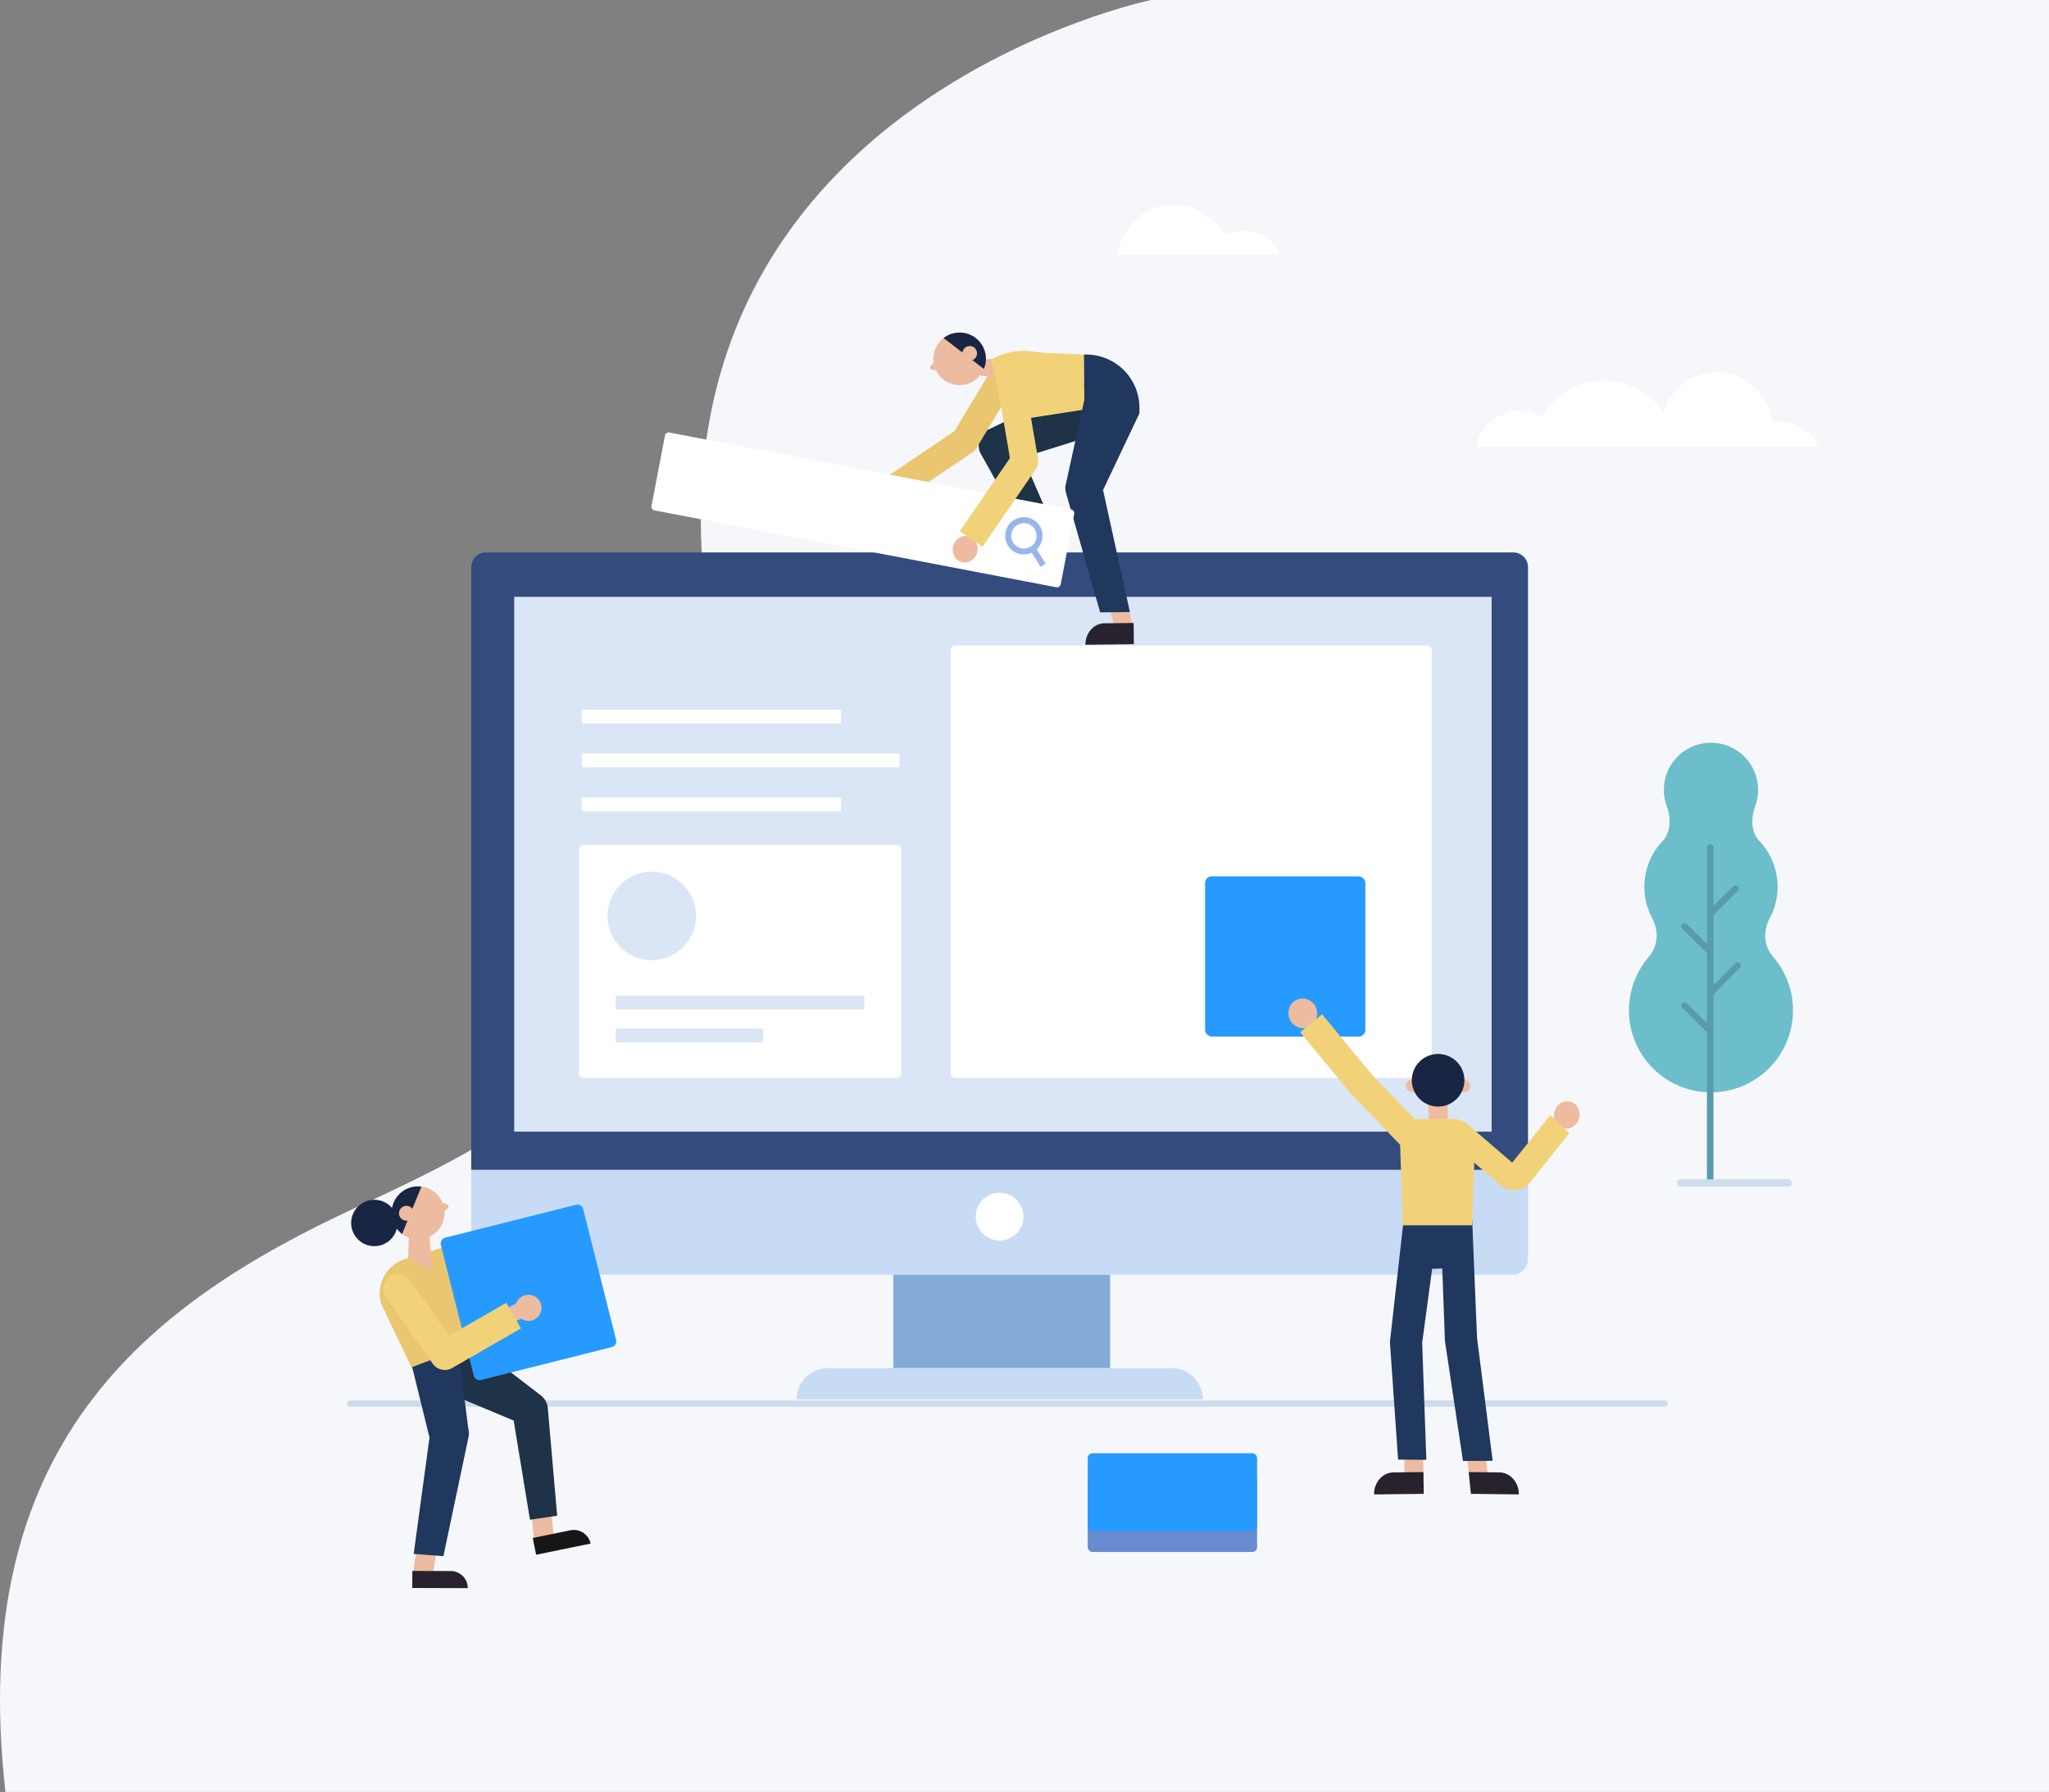 <svg xmlns="http://www.w3.org/2000/svg" xmlns:xlink="http://www.w3.org/1999/xlink" viewBox="0 0 1402.63 1227"><rect x="0" y="0" width="1402.63" height="1227" fill="#808080" stroke="none"/><defs><style>.cls-1{fill:#edbba0;}.cls-2{fill:#f6f7fa;}.cls-3{fill:#c7dbf5;}.cls-4{fill:#84aad7;}.cls-5{fill:#344b7e;}.cls-6{fill:#dae6f5;}.cls-7{fill:#fff;}.cls-8{fill:#6cbeca;}.cls-9{fill:#589bad;}.cls-10{fill:#cedded;}.cls-11{fill:#279aff;}.cls-12{fill:#688bcf;}.cls-13{fill:#f2d279;}.cls-14{fill:#27222e;}.cls-15{fill:#20375e;}.cls-16{fill:#182543;}.cls-17{fill:#ebb197;}.cls-18{fill:#161616;}.cls-19{fill:#1e3248;}.cls-20{fill:#e5a7a8;}.cls-21{fill:#e9c66f;}.cls-22{clip-path:url(#clip-path);}.cls-23{fill:#98b6ee;}.cls-24{clip-path:url(#clip-path-2);}</style><clipPath id="clip-path"><path class="cls-1" d="M643.06,257.19a18,18,0,1,0,2.33-25.31A18,18,0,0,0,643.06,257.19Z"/></clipPath><clipPath id="clip-path-2"><path class="cls-1" d="M304.07,833.43a18.13,18.13,0,1,1-14.92-20.85A18.14,18.14,0,0,1,304.07,833.43Z"/></clipPath></defs><title>Imagen1</title><g id="Layer_2" data-name="Layer 2"><g id="Capa_1" data-name="Capa 1"><path class="cls-2" d="M788,0S461.32,67.45,480.56,381.8,396.29,756.42,244.49,826.45C98.13,894-23,990.66,3.73,1227h1398.9V0Z"/><path class="cls-3" d="M322.59,799.78H1046a0,0,0,0,1,0,0v62.14A10.94,10.94,0,0,1,1035,872.86H333.53a10.94,10.94,0,0,1-10.94-10.94V799.78A0,0,0,0,1,322.59,799.78Z"/><rect class="cls-4" x="611.48" y="872.86" width="148.45" height="63.95"/><path class="cls-5" d="M332.7,378.25h703.14A10.11,10.11,0,0,1,1046,388.36V801a0,0,0,0,1,0,0H322.59a0,0,0,0,1,0,0V388.36A10.11,10.11,0,0,1,332.7,378.25Z"/><rect class="cls-6" x="351.97" y="408.66" width="669.11" height="366.2"/><path class="cls-7" d="M700.61,833.05a16.34,16.34,0,1,1-16.34-16.34A16.35,16.35,0,0,1,700.61,833.05Z"/><path class="cls-7" d="M653.89,442H977a3.07,3.07,0,0,1,3.07,3.07V735A3.07,3.07,0,0,1,977,738H653.89a3.07,3.07,0,0,1-3.07-3.07V445.09A3.08,3.08,0,0,1,653.89,442Z"/><rect class="cls-7" x="396.37" y="578.4" width="220.58" height="159.64" rx="3.07"/><path class="cls-8" d="M1127.46,656.63h-.09c10.83-11.32,5.74-23.81,3.78-27.62v0c-.38-.73-.65-1.17-.65-1.17l.09,0A45.51,45.51,0,0,1,1139,575c7.58-10,1.84-23.38,1.84-23.38h0a32.25,32.25,0,1,1,60.78,0h0S1195.92,565,1203.5,575a45.49,45.49,0,0,1,8.42,52.82h0l-.14.23c-.26.51-.52,1-.8,1.5-2,4.19-5.92,15.37,3,25.84.27.32.56.64.82,1,.09.09.15.18.23.27h0a56.15,56.15,0,1,1-87.58,0Z"/><path class="cls-9" d="M1154.74,686.93l13.76,13.6V652.72L1151.61,636a2.23,2.23,0,1,1,3.13-3.17l13.76,13.6v-66a2.23,2.23,0,0,1,4.46,0v39.74L1186.33,607a2.23,2.23,0,1,1,3.15,3.16L1173,626.53v48l14.78-14.93a2.23,2.23,0,1,1,3.17,3.14l-18,18.13V808.27a2.23,2.23,0,0,1-4.46,0V706.81l-16.89-16.71a2.23,2.23,0,0,1,3.13-3.17Z"/><path class="cls-10" d="M1224.08,812.51h-73.67a2.48,2.48,0,0,1,0-5h73.67a2.48,2.48,0,0,1,0,5Z"/><rect class="cls-6" x="421.47" y="681.8" width="170.21" height="9.55" rx="1.04"/><rect class="cls-6" x="421.47" y="704.23" width="100.94" height="9.55" rx="1.04"/><circle class="cls-6" cx="446.15" cy="627.15" r="30.32" transform="translate(-229.95 259.39) rotate(-26.03)"/><path class="cls-10" d="M1139.53,963.28H239.84a2.21,2.21,0,0,1,0-4.42h899.69a2.21,2.21,0,0,1,0,4.42Z"/><rect class="cls-11" x="824.94" y="600.06" width="109.71" height="109.71" rx="4.52"/><rect class="cls-12" x="744.59" y="1009.31" width="115.94" height="53.36" rx="3.24"/><rect class="cls-11" x="744.59" y="995.09" width="115.94" height="53.36" rx="3.24"/><path class="cls-1" d="M891.8,683.69A10.24,10.24,0,0,1,901.71,694a9.76,9.76,0,0,1-9.82,10,10.24,10.24,0,0,1-9.9-10.28A9.76,9.76,0,0,1,891.8,683.69Z"/><path class="cls-1" d="M1079,756.83a8.38,8.38,0,0,0-12.39,0,9.79,9.79,0,0,0-.58,13.2,8.38,8.38,0,0,0,12.39,0A9.79,9.79,0,0,0,1079,756.83Z"/><path class="cls-13" d="M1035.17,796.09l-32-27.53a7.32,7.32,0,0,0-10.93,3.4A10.51,10.51,0,0,0,996,784.74l32,27.53a14.58,14.58,0,0,0,19.51-2.81L1074.2,776l-12.88-12.51Z"/><polygon class="cls-1" points="961.53 1012.69 974.4 1012.21 974.21 989.57 961.12 990.15 961.53 1012.69"/><path class="cls-14" d="M940.61,1023.26l34-.39-.21-14.91-20.52.22c-7.42.07-13.37,6.83-13.3,15.08Z"/><polygon class="cls-1" points="1018.79 1012.69 1005.91 1012.21 1003.22 989.57 1016.31 990.15 1018.79 1012.69"/><path class="cls-14" d="M1039.71,1023.26l-32.82-.4-1.48-14.9,21,.22c7.42.07,13.37,6.83,13.3,15.08Z"/><polygon class="cls-15" points="960.69 836.8 983.04 835.96 985.37 835.88 1007.72 835.04 1008 867.75 962.38 869.45 960.69 836.8"/><path class="cls-15" d="M1001.48,1000.38l20.31-.14L1011.1,916l-3.38-81-21.56,3.53,2.92,78.23a12.38,12.38,0,0,0,.23,2.65Z"/><path class="cls-15" d="M957.05,999.42l19.35.16-2.86-80.21,10.81-80.15-23.66-2.42L951.56,918a11.61,11.61,0,0,0,0,2.43Z"/><rect class="cls-1" x="977.81" y="754.08" width="13.16" height="17.68"/><path class="cls-1" d="M971.29,743.45a4.38,4.38,0,1,1-4.38-4.38A4.38,4.38,0,0,1,971.29,743.45Z"/><path class="cls-1" d="M1006.45,743.45a4.38,4.38,0,1,1-4.38-4.38A4.38,4.38,0,0,1,1006.45,743.45Z"/><path class="cls-16" d="M1002.46,739.68a18,18,0,1,1-18-18A18,18,0,0,1,1002.46,739.68Z"/><path class="cls-13" d="M1007.76,839h-47.5l-1.83-55.85c0-9.36,5.83-16.95,14.61-16.95H995c8.79,0,14.61,7.59,14.61,16.95Z"/><path class="cls-13" d="M961.16,786.68l-35.66-37c-.17-.18-.33-.36-.49-.55l-35-42.3L905,694.51l34.75,42,35.4,36.69Z"/><polygon class="cls-1" points="763.43 431.17 775.96 430.7 770.57 408.66 757.82 409.23 763.43 431.17"/><path class="cls-14" d="M743.06,441.46l33.13-.38-.2-14.52-20,.21c-7.22.08-13,6.65-13,14.69Z"/><polygon class="cls-17" points="704.86 365.26 717.38 364.8 710.4 345.79 697.65 346.36 704.86 365.26"/><path class="cls-18" d="M685.41,378.59l33.14-.38-.21-14.52-20,.21c-7.22.08-13,6.65-13,14.69Z"/><path class="cls-19" d="M771.14,291.08l-83.55,26.07,7.11-16.85,24,55.36-21.41,1.26L671.11,310.2a12.28,12.28,0,0,1,5.8-16.23l1.3-.63,78.86-37.95Z"/><path class="cls-20" d="M613.64,330.87a8.17,8.17,0,0,0-12.06,0A9.55,9.55,0,0,0,601,343.7a8.16,8.16,0,0,0,12.06,0A9.55,9.55,0,0,0,613.64,330.87Z"/><path class="cls-21" d="M619.11,341.16l-10.58-15.68,44.84-30.25L683,245.81l16.21,9.73L668.5,306.75a9.38,9.38,0,0,1-2.81,3Z"/><polygon class="cls-1" points="671.81 245.8 682.07 245.95 685.41 259.44 666.07 256.3 671.81 245.8"/><path class="cls-1" d="M637.05,250.52l2.93-3.43,4.53,3.86-3.17,2.64-3.16-.29A1.69,1.69,0,0,1,637.05,250.52Z"/><path class="cls-1" d="M643.06,257.19a18,18,0,1,0,2.33-25.31A18,18,0,0,0,643.06,257.19Z"/><g class="cls-22"><polygon class="cls-16" points="641.38 228 679.2 257 673.07 226.12 641.38 228"/></g><path class="cls-1" d="M660,245.17a5,5,0,1,0,.65-7.09A5,5,0,0,0,660,245.17Z"/><path class="cls-13" d="M742,242.74l.37,37.67-53.69,8.37L678.47,245.9l4.38-1.92a44.34,44.34,0,0,1,26.07-3l8.41.74Z"/><path class="cls-15" d="M742.4,280.41,780,283v-3.65a36.5,36.5,0,0,0-38-36.57h0Z"/><path class="cls-15" d="M780,283l-26.19,55.21.29-7.15,19.35,88-20.32.24L729.64,337.2a10.4,10.4,0,0,1-.17-5.07l.46-2.08,12.68-57.72Z"/><path class="cls-7" d="M723.06,402.11l-275-52.63a2.63,2.63,0,0,1-2.08-3.07l9.22-48.16a2.61,2.61,0,0,1,3.07-2.08l275,52.62a2.63,2.63,0,0,1,2.08,3.07L726.13,400A2.62,2.62,0,0,1,723.06,402.11Z"/><path class="cls-23" d="M715.79,386l-6.11-9.86a12.78,12.78,0,1,0-3.37,2.3l6,9.71Zm-6.34-17.46a8.69,8.69,0,1,1-6.9-10.17A8.7,8.7,0,0,1,709.45,368.53Z"/><path class="cls-1" d="M667,369.64a8.16,8.16,0,0,0-12.06,0,9.55,9.55,0,0,0-.57,12.86,8.16,8.16,0,0,0,12.06,0A9.53,9.53,0,0,0,667,369.64Z"/><path class="cls-13" d="M672.55,374.45,657,363.76l34.35-50.1-9-52.44L700.91,258l9.69,56.23a9.46,9.46,0,0,1-1.52,6.95Z"/><path class="cls-3" d="M823.44,958.22H545.27a21.41,21.41,0,0,1,21.41-21.41H802a21.41,21.41,0,0,1,21.41,21.41Z"/><path class="cls-1" d="M365.88,1058.78c0-1-2.43-26.78-2.43-26.78l13.36-2.68,2.6,26.76Z"/><path class="cls-18" d="M404.31,1056.92,367,1064.56l-2.3-11.45,25.74-5.28a11.7,11.7,0,0,1,13.83,9.09Z"/><path class="cls-19" d="M316.1,913.91l52.44,40.24,1.65,1.27A12.33,12.33,0,0,1,375,964.1l6.4,73.75-18.61,2.75-12.45-75.76,6.41,10-62.06-26Z"/><path class="cls-21" d="M282.57,938l45.21-16.08A7.15,7.15,0,0,0,332.5,913L313.31,851,277.2,862.21A24.57,24.57,0,0,0,261,892.94Z"/><path class="cls-11" d="M418.74,922.41l-89.46,22.5a4.14,4.14,0,0,1-5-3l-22.5-89.46a4.13,4.13,0,0,1,3-5l89.46-22.5a4.13,4.13,0,0,1,5,3l22.5,89.47A4.14,4.14,0,0,1,418.74,922.41Z"/><path class="cls-1" d="M282.24,1080.19c.24-1,3.9-26.42,3.9-26.42l13.59,1L296,1081.21Z"/><path class="cls-14" d="M320.19,1087.43l-38-.1.08-11.68,26.27.07a11.7,11.7,0,0,1,11.69,11.71Z"/><path class="cls-15" d="M313.75,924.08l6.66,53,.47,2.72a10.2,10.2,0,0,1-.1,3.9l-17.25,81.83L283.19,1064l11.27-83,.36,6.62-12.67-51.56Z"/><path class="cls-1" d="M370.45,897.57a8.94,8.94,0,1,1-6.65-10.75A8.94,8.94,0,0,1,370.45,897.57Z"/><polygon class="cls-1" points="356.45 890.69 338.53 900.5 344.18 908.76 365.2 899.05 356.45 890.69"/><path class="cls-1" d="M305.91,824.56l-4.3-1.49-2,5.66,4.11.69,2.6-1.87A1.7,1.7,0,0,0,305.91,824.56Z"/><path class="cls-1" d="M304.07,833.43a18.13,18.13,0,1,1-14.92-20.85A18.14,18.14,0,0,1,304.07,833.43Z"/><g class="cls-24"><polygon class="cls-16" points="290.66 807.15 272.5 851.68 262.12 821.66 290.66 807.15"/></g><path class="cls-1" d="M283.23,831.58a5.08,5.08,0,1,1-4.18-5.84A5.07,5.07,0,0,1,283.23,831.58Z"/><path class="cls-16" d="M270.83,843.69a15.87,15.87,0,1,1-8.27-20.86A15.87,15.87,0,0,1,270.83,843.69Z"/><path class="cls-1" d="M294,845.62l1.79,25.11-16.44-9.35.62-15.33Z"/><path class="cls-13" d="M304.85,938.05a10.08,10.08,0,0,1-8.62-4.3l-32-45.64a10.1,10.1,0,0,1,2.47-14.06h0a10.1,10.1,0,0,1,14.07,2.48l26.67,38.06,39.13-22.52,10.08,17.5-47.14,27.14A10.07,10.07,0,0,1,304.85,938.05Z"/><rect class="cls-7" x="398.24" y="485.91" width="177.47" height="9.55" rx="1.04"/><rect class="cls-7" x="398.24" y="546.05" width="177.47" height="9.55" rx="1.04"/><rect class="cls-7" x="398.24" y="515.85" width="217.52" height="9.55" rx="1.04"/><path class="cls-7" d="M876.6,174H764.44s8.22-33.68,37.23-33.68c21.49,0,32.65,13.59,37,20.64,8.47-3.32,26.73-7.35,37.94,13"/><path class="cls-7" d="M1040.31,281.44a30.2,30.2,0,0,1,15.17,4.08,48.66,48.66,0,0,1,83.29-2.92c4.69-16.06,19.21-27.77,36.41-27.77,19.52,0,35.58,15.08,37.74,34.49a30.5,30.5,0,0,1,4.81-.42,30.86,30.86,0,0,1,27.4,17H1010.2A31.12,31.12,0,0,1,1040.31,281.44Z"/></g></g></svg>